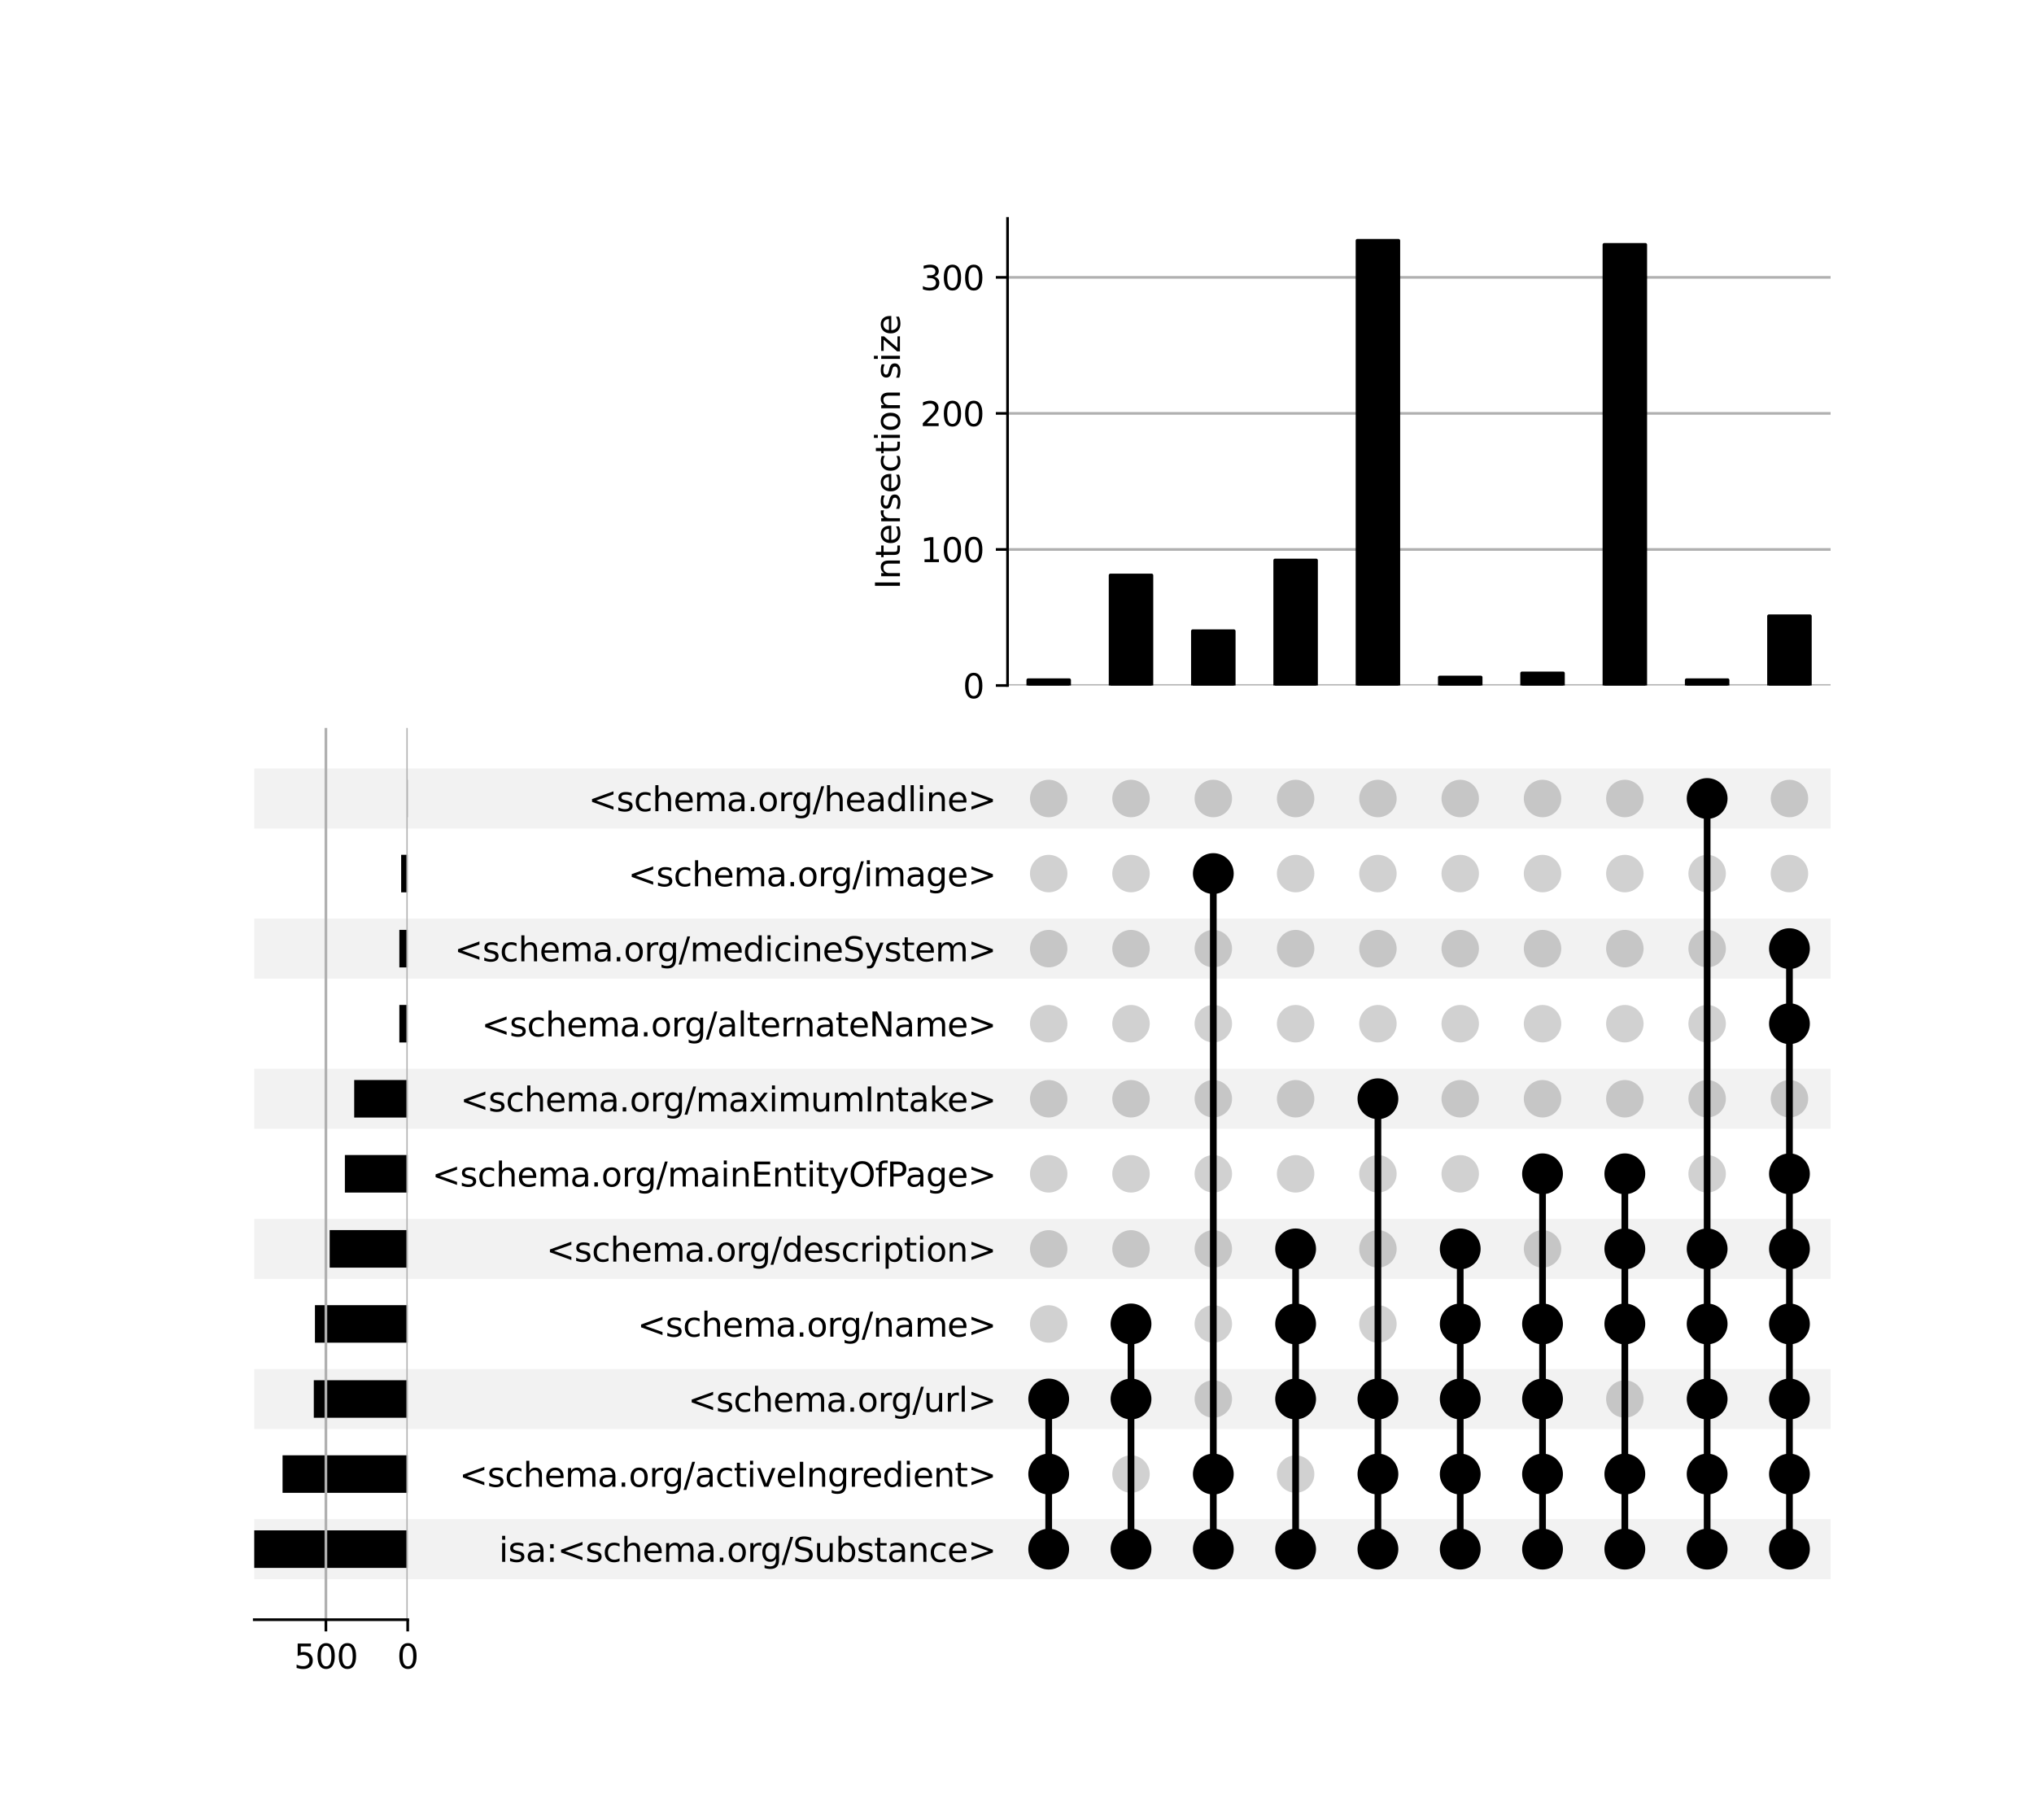<?xml version="1.0" encoding="utf-8" standalone="no"?>
<!DOCTYPE svg PUBLIC "-//W3C//DTD SVG 1.1//EN"
  "http://www.w3.org/Graphics/SVG/1.1/DTD/svg11.dtd">
<svg xmlns:xlink="http://www.w3.org/1999/xlink" width="608pt" height="544pt" viewBox="0 0 608 544" xmlns="http://www.w3.org/2000/svg" version="1.1">
 <defs>
  <style type="text/css">*{stroke-linejoin: round; stroke-linecap: butt}</style>
 </defs>
 <g id="figure_1">
  <g id="patch_1">
   <path d="M 0 544 
L 608 544 
L 608 0 
L 0 0 
z
" style="fill: #ffffff"/>
  </g>
  <g id="axes_1">
   <g id="patch_2">
    <path d="M 76 472.044 
L 547.2 472.044 
L 547.2 454.093 
L 76 454.093 
z
" clip-path="url(#p3eff279bd8)" style="fill-opacity: 0.051"/>
   </g>
   <g id="patch_3">
    <path d="M 76 427.168 
L 547.2 427.168 
L 547.2 409.218 
L 76 409.218 
z
" clip-path="url(#p3eff279bd8)" style="fill-opacity: 0.051"/>
   </g>
   <g id="patch_4">
    <path d="M 76 382.293 
L 547.2 382.293 
L 547.2 364.343 
L 76 364.343 
z
" clip-path="url(#p3eff279bd8)" style="fill-opacity: 0.051"/>
   </g>
   <g id="patch_5">
    <path d="M 76 337.417 
L 547.2 337.417 
L 547.2 319.467 
L 76 319.467 
z
" clip-path="url(#p3eff279bd8)" style="fill-opacity: 0.051"/>
   </g>
   <g id="patch_6">
    <path d="M 76 292.542 
L 547.2 292.542 
L 547.2 274.592 
L 76 274.592 
z
" clip-path="url(#p3eff279bd8)" style="fill-opacity: 0.051"/>
   </g>
   <g id="patch_7">
    <path d="M 76 247.667 
L 547.2 247.667 
L 547.2 229.716 
L 76 229.716 
z
" clip-path="url(#p3eff279bd8)" style="fill-opacity: 0.051"/>
   </g>
   <g id="matplotlib.axis_1"/>
   <g id="matplotlib.axis_2">
    <g id="ytick_1"/>
    <g id="ytick_2"/>
    <g id="ytick_3"/>
    <g id="ytick_4"/>
    <g id="ytick_5"/>
    <g id="ytick_6"/>
    <g id="ytick_7"/>
    <g id="ytick_8"/>
    <g id="ytick_9"/>
    <g id="ytick_10"/>
    <g id="ytick_11"/>
   </g>
  </g>
  <g id="axes_2">
   <g id="matplotlib.axis_3">
    <g id="ytick_12">
     <g id="line2d_1"/>
     <g id="text_1">
      <!-- isa:&lt;schema.org/Substance&gt; -->
      <g transform="translate(149.133 466.868) scale(0.1 -0.1)">
       <defs>
        <path id="DejaVuSans-69" d="M 603 3500 
L 1178 3500 
L 1178 0 
L 603 0 
L 603 3500 
z
M 603 4863 
L 1178 4863 
L 1178 4134 
L 603 4134 
L 603 4863 
z
" transform="scale(0.016)"/>
        <path id="DejaVuSans-73" d="M 2834 3397 
L 2834 2853 
Q 2591 2978 2328 3040 
Q 2066 3103 1784 3103 
Q 1356 3103 1142 2972 
Q 928 2841 928 2578 
Q 928 2378 1081 2264 
Q 1234 2150 1697 2047 
L 1894 2003 
Q 2506 1872 2764 1633 
Q 3022 1394 3022 966 
Q 3022 478 2636 193 
Q 2250 -91 1575 -91 
Q 1294 -91 989 -36 
Q 684 19 347 128 
L 347 722 
Q 666 556 975 473 
Q 1284 391 1588 391 
Q 1994 391 2212 530 
Q 2431 669 2431 922 
Q 2431 1156 2273 1281 
Q 2116 1406 1581 1522 
L 1381 1569 
Q 847 1681 609 1914 
Q 372 2147 372 2553 
Q 372 3047 722 3315 
Q 1072 3584 1716 3584 
Q 2034 3584 2315 3537 
Q 2597 3491 2834 3397 
z
" transform="scale(0.016)"/>
        <path id="DejaVuSans-61" d="M 2194 1759 
Q 1497 1759 1228 1600 
Q 959 1441 959 1056 
Q 959 750 1161 570 
Q 1363 391 1709 391 
Q 2188 391 2477 730 
Q 2766 1069 2766 1631 
L 2766 1759 
L 2194 1759 
z
M 3341 1997 
L 3341 0 
L 2766 0 
L 2766 531 
Q 2569 213 2275 61 
Q 1981 -91 1556 -91 
Q 1019 -91 701 211 
Q 384 513 384 1019 
Q 384 1609 779 1909 
Q 1175 2209 1959 2209 
L 2766 2209 
L 2766 2266 
Q 2766 2663 2505 2880 
Q 2244 3097 1772 3097 
Q 1472 3097 1187 3025 
Q 903 2953 641 2809 
L 641 3341 
Q 956 3463 1253 3523 
Q 1550 3584 1831 3584 
Q 2591 3584 2966 3190 
Q 3341 2797 3341 1997 
z
" transform="scale(0.016)"/>
        <path id="DejaVuSans-3a" d="M 750 794 
L 1409 794 
L 1409 0 
L 750 0 
L 750 794 
z
M 750 3309 
L 1409 3309 
L 1409 2516 
L 750 2516 
L 750 3309 
z
" transform="scale(0.016)"/>
        <path id="DejaVuSans-3c" d="M 4684 3150 
L 1459 2003 
L 4684 863 
L 4684 294 
L 678 1747 
L 678 2266 
L 4684 3719 
L 4684 3150 
z
" transform="scale(0.016)"/>
        <path id="DejaVuSans-63" d="M 3122 3366 
L 3122 2828 
Q 2878 2963 2633 3030 
Q 2388 3097 2138 3097 
Q 1578 3097 1268 2742 
Q 959 2388 959 1747 
Q 959 1106 1268 751 
Q 1578 397 2138 397 
Q 2388 397 2633 464 
Q 2878 531 3122 666 
L 3122 134 
Q 2881 22 2623 -34 
Q 2366 -91 2075 -91 
Q 1284 -91 818 406 
Q 353 903 353 1747 
Q 353 2603 823 3093 
Q 1294 3584 2113 3584 
Q 2378 3584 2631 3529 
Q 2884 3475 3122 3366 
z
" transform="scale(0.016)"/>
        <path id="DejaVuSans-68" d="M 3513 2113 
L 3513 0 
L 2938 0 
L 2938 2094 
Q 2938 2591 2744 2837 
Q 2550 3084 2163 3084 
Q 1697 3084 1428 2787 
Q 1159 2491 1159 1978 
L 1159 0 
L 581 0 
L 581 4863 
L 1159 4863 
L 1159 2956 
Q 1366 3272 1645 3428 
Q 1925 3584 2291 3584 
Q 2894 3584 3203 3211 
Q 3513 2838 3513 2113 
z
" transform="scale(0.016)"/>
        <path id="DejaVuSans-65" d="M 3597 1894 
L 3597 1613 
L 953 1613 
Q 991 1019 1311 708 
Q 1631 397 2203 397 
Q 2534 397 2845 478 
Q 3156 559 3463 722 
L 3463 178 
Q 3153 47 2828 -22 
Q 2503 -91 2169 -91 
Q 1331 -91 842 396 
Q 353 884 353 1716 
Q 353 2575 817 3079 
Q 1281 3584 2069 3584 
Q 2775 3584 3186 3129 
Q 3597 2675 3597 1894 
z
M 3022 2063 
Q 3016 2534 2758 2815 
Q 2500 3097 2075 3097 
Q 1594 3097 1305 2825 
Q 1016 2553 972 2059 
L 3022 2063 
z
" transform="scale(0.016)"/>
        <path id="DejaVuSans-6d" d="M 3328 2828 
Q 3544 3216 3844 3400 
Q 4144 3584 4550 3584 
Q 5097 3584 5394 3201 
Q 5691 2819 5691 2113 
L 5691 0 
L 5113 0 
L 5113 2094 
Q 5113 2597 4934 2840 
Q 4756 3084 4391 3084 
Q 3944 3084 3684 2787 
Q 3425 2491 3425 1978 
L 3425 0 
L 2847 0 
L 2847 2094 
Q 2847 2600 2669 2842 
Q 2491 3084 2119 3084 
Q 1678 3084 1418 2786 
Q 1159 2488 1159 1978 
L 1159 0 
L 581 0 
L 581 3500 
L 1159 3500 
L 1159 2956 
Q 1356 3278 1631 3431 
Q 1906 3584 2284 3584 
Q 2666 3584 2933 3390 
Q 3200 3197 3328 2828 
z
" transform="scale(0.016)"/>
        <path id="DejaVuSans-2e" d="M 684 794 
L 1344 794 
L 1344 0 
L 684 0 
L 684 794 
z
" transform="scale(0.016)"/>
        <path id="DejaVuSans-6f" d="M 1959 3097 
Q 1497 3097 1228 2736 
Q 959 2375 959 1747 
Q 959 1119 1226 758 
Q 1494 397 1959 397 
Q 2419 397 2687 759 
Q 2956 1122 2956 1747 
Q 2956 2369 2687 2733 
Q 2419 3097 1959 3097 
z
M 1959 3584 
Q 2709 3584 3137 3096 
Q 3566 2609 3566 1747 
Q 3566 888 3137 398 
Q 2709 -91 1959 -91 
Q 1206 -91 779 398 
Q 353 888 353 1747 
Q 353 2609 779 3096 
Q 1206 3584 1959 3584 
z
" transform="scale(0.016)"/>
        <path id="DejaVuSans-72" d="M 2631 2963 
Q 2534 3019 2420 3045 
Q 2306 3072 2169 3072 
Q 1681 3072 1420 2755 
Q 1159 2438 1159 1844 
L 1159 0 
L 581 0 
L 581 3500 
L 1159 3500 
L 1159 2956 
Q 1341 3275 1631 3429 
Q 1922 3584 2338 3584 
Q 2397 3584 2469 3576 
Q 2541 3569 2628 3553 
L 2631 2963 
z
" transform="scale(0.016)"/>
        <path id="DejaVuSans-67" d="M 2906 1791 
Q 2906 2416 2648 2759 
Q 2391 3103 1925 3103 
Q 1463 3103 1205 2759 
Q 947 2416 947 1791 
Q 947 1169 1205 825 
Q 1463 481 1925 481 
Q 2391 481 2648 825 
Q 2906 1169 2906 1791 
z
M 3481 434 
Q 3481 -459 3084 -895 
Q 2688 -1331 1869 -1331 
Q 1566 -1331 1297 -1286 
Q 1028 -1241 775 -1147 
L 775 -588 
Q 1028 -725 1275 -790 
Q 1522 -856 1778 -856 
Q 2344 -856 2625 -561 
Q 2906 -266 2906 331 
L 2906 616 
Q 2728 306 2450 153 
Q 2172 0 1784 0 
Q 1141 0 747 490 
Q 353 981 353 1791 
Q 353 2603 747 3093 
Q 1141 3584 1784 3584 
Q 2172 3584 2450 3431 
Q 2728 3278 2906 2969 
L 2906 3500 
L 3481 3500 
L 3481 434 
z
" transform="scale(0.016)"/>
        <path id="DejaVuSans-2f" d="M 1625 4666 
L 2156 4666 
L 531 -594 
L 0 -594 
L 1625 4666 
z
" transform="scale(0.016)"/>
        <path id="DejaVuSans-53" d="M 3425 4513 
L 3425 3897 
Q 3066 4069 2747 4153 
Q 2428 4238 2131 4238 
Q 1616 4238 1336 4038 
Q 1056 3838 1056 3469 
Q 1056 3159 1242 3001 
Q 1428 2844 1947 2747 
L 2328 2669 
Q 3034 2534 3370 2195 
Q 3706 1856 3706 1288 
Q 3706 609 3251 259 
Q 2797 -91 1919 -91 
Q 1588 -91 1214 -16 
Q 841 59 441 206 
L 441 856 
Q 825 641 1194 531 
Q 1563 422 1919 422 
Q 2459 422 2753 634 
Q 3047 847 3047 1241 
Q 3047 1584 2836 1778 
Q 2625 1972 2144 2069 
L 1759 2144 
Q 1053 2284 737 2584 
Q 422 2884 422 3419 
Q 422 4038 858 4394 
Q 1294 4750 2059 4750 
Q 2388 4750 2728 4690 
Q 3069 4631 3425 4513 
z
" transform="scale(0.016)"/>
        <path id="DejaVuSans-75" d="M 544 1381 
L 544 3500 
L 1119 3500 
L 1119 1403 
Q 1119 906 1312 657 
Q 1506 409 1894 409 
Q 2359 409 2629 706 
Q 2900 1003 2900 1516 
L 2900 3500 
L 3475 3500 
L 3475 0 
L 2900 0 
L 2900 538 
Q 2691 219 2414 64 
Q 2138 -91 1772 -91 
Q 1169 -91 856 284 
Q 544 659 544 1381 
z
M 1991 3584 
L 1991 3584 
z
" transform="scale(0.016)"/>
        <path id="DejaVuSans-62" d="M 3116 1747 
Q 3116 2381 2855 2742 
Q 2594 3103 2138 3103 
Q 1681 3103 1420 2742 
Q 1159 2381 1159 1747 
Q 1159 1113 1420 752 
Q 1681 391 2138 391 
Q 2594 391 2855 752 
Q 3116 1113 3116 1747 
z
M 1159 2969 
Q 1341 3281 1617 3432 
Q 1894 3584 2278 3584 
Q 2916 3584 3314 3078 
Q 3713 2572 3713 1747 
Q 3713 922 3314 415 
Q 2916 -91 2278 -91 
Q 1894 -91 1617 61 
Q 1341 213 1159 525 
L 1159 0 
L 581 0 
L 581 4863 
L 1159 4863 
L 1159 2969 
z
" transform="scale(0.016)"/>
        <path id="DejaVuSans-74" d="M 1172 4494 
L 1172 3500 
L 2356 3500 
L 2356 3053 
L 1172 3053 
L 1172 1153 
Q 1172 725 1289 603 
Q 1406 481 1766 481 
L 2356 481 
L 2356 0 
L 1766 0 
Q 1100 0 847 248 
Q 594 497 594 1153 
L 594 3053 
L 172 3053 
L 172 3500 
L 594 3500 
L 594 4494 
L 1172 4494 
z
" transform="scale(0.016)"/>
        <path id="DejaVuSans-6e" d="M 3513 2113 
L 3513 0 
L 2938 0 
L 2938 2094 
Q 2938 2591 2744 2837 
Q 2550 3084 2163 3084 
Q 1697 3084 1428 2787 
Q 1159 2491 1159 1978 
L 1159 0 
L 581 0 
L 581 3500 
L 1159 3500 
L 1159 2956 
Q 1366 3272 1645 3428 
Q 1925 3584 2291 3584 
Q 2894 3584 3203 3211 
Q 3513 2838 3513 2113 
z
" transform="scale(0.016)"/>
        <path id="DejaVuSans-3e" d="M 678 3150 
L 678 3719 
L 4684 2266 
L 4684 1747 
L 678 294 
L 678 863 
L 3897 2003 
L 678 3150 
z
" transform="scale(0.016)"/>
       </defs>
       <use xlink:href="#DejaVuSans-69"/>
       <use xlink:href="#DejaVuSans-73" x="27.783"/>
       <use xlink:href="#DejaVuSans-61" x="79.883"/>
       <use xlink:href="#DejaVuSans-3a" x="141.162"/>
       <use xlink:href="#DejaVuSans-3c" x="174.854"/>
       <use xlink:href="#DejaVuSans-73" x="258.643"/>
       <use xlink:href="#DejaVuSans-63" x="310.742"/>
       <use xlink:href="#DejaVuSans-68" x="365.723"/>
       <use xlink:href="#DejaVuSans-65" x="429.102"/>
       <use xlink:href="#DejaVuSans-6d" x="490.625"/>
       <use xlink:href="#DejaVuSans-61" x="588.037"/>
       <use xlink:href="#DejaVuSans-2e" x="649.316"/>
       <use xlink:href="#DejaVuSans-6f" x="681.104"/>
       <use xlink:href="#DejaVuSans-72" x="742.285"/>
       <use xlink:href="#DejaVuSans-67" x="781.648"/>
       <use xlink:href="#DejaVuSans-2f" x="845.125"/>
       <use xlink:href="#DejaVuSans-53" x="878.816"/>
       <use xlink:href="#DejaVuSans-75" x="942.293"/>
       <use xlink:href="#DejaVuSans-62" x="1005.672"/>
       <use xlink:href="#DejaVuSans-73" x="1069.148"/>
       <use xlink:href="#DejaVuSans-74" x="1121.248"/>
       <use xlink:href="#DejaVuSans-61" x="1160.457"/>
       <use xlink:href="#DejaVuSans-6e" x="1221.736"/>
       <use xlink:href="#DejaVuSans-63" x="1285.115"/>
       <use xlink:href="#DejaVuSans-65" x="1340.096"/>
       <use xlink:href="#DejaVuSans-3e" x="1401.619"/>
      </g>
     </g>
    </g>
    <g id="ytick_13">
     <g id="line2d_2"/>
     <g id="text_2">
      <!-- &lt;schema.org/activeIngredient&gt; -->
      <g transform="translate(137.289 444.43) scale(0.1 -0.1)">
       <defs>
        <path id="DejaVuSans-76" d="M 191 3500 
L 800 3500 
L 1894 563 
L 2988 3500 
L 3597 3500 
L 2284 0 
L 1503 0 
L 191 3500 
z
" transform="scale(0.016)"/>
        <path id="DejaVuSans-49" d="M 628 4666 
L 1259 4666 
L 1259 0 
L 628 0 
L 628 4666 
z
" transform="scale(0.016)"/>
        <path id="DejaVuSans-64" d="M 2906 2969 
L 2906 4863 
L 3481 4863 
L 3481 0 
L 2906 0 
L 2906 525 
Q 2725 213 2448 61 
Q 2172 -91 1784 -91 
Q 1150 -91 751 415 
Q 353 922 353 1747 
Q 353 2572 751 3078 
Q 1150 3584 1784 3584 
Q 2172 3584 2448 3432 
Q 2725 3281 2906 2969 
z
M 947 1747 
Q 947 1113 1208 752 
Q 1469 391 1925 391 
Q 2381 391 2643 752 
Q 2906 1113 2906 1747 
Q 2906 2381 2643 2742 
Q 2381 3103 1925 3103 
Q 1469 3103 1208 2742 
Q 947 2381 947 1747 
z
" transform="scale(0.016)"/>
       </defs>
       <use xlink:href="#DejaVuSans-3c"/>
       <use xlink:href="#DejaVuSans-73" x="83.789"/>
       <use xlink:href="#DejaVuSans-63" x="135.889"/>
       <use xlink:href="#DejaVuSans-68" x="190.869"/>
       <use xlink:href="#DejaVuSans-65" x="254.248"/>
       <use xlink:href="#DejaVuSans-6d" x="315.771"/>
       <use xlink:href="#DejaVuSans-61" x="413.184"/>
       <use xlink:href="#DejaVuSans-2e" x="474.463"/>
       <use xlink:href="#DejaVuSans-6f" x="506.25"/>
       <use xlink:href="#DejaVuSans-72" x="567.432"/>
       <use xlink:href="#DejaVuSans-67" x="606.795"/>
       <use xlink:href="#DejaVuSans-2f" x="670.271"/>
       <use xlink:href="#DejaVuSans-61" x="703.963"/>
       <use xlink:href="#DejaVuSans-63" x="765.242"/>
       <use xlink:href="#DejaVuSans-74" x="820.223"/>
       <use xlink:href="#DejaVuSans-69" x="859.432"/>
       <use xlink:href="#DejaVuSans-76" x="887.215"/>
       <use xlink:href="#DejaVuSans-65" x="946.395"/>
       <use xlink:href="#DejaVuSans-49" x="1007.918"/>
       <use xlink:href="#DejaVuSans-6e" x="1037.41"/>
       <use xlink:href="#DejaVuSans-67" x="1100.789"/>
       <use xlink:href="#DejaVuSans-72" x="1164.266"/>
       <use xlink:href="#DejaVuSans-65" x="1203.129"/>
       <use xlink:href="#DejaVuSans-64" x="1264.652"/>
       <use xlink:href="#DejaVuSans-69" x="1328.129"/>
       <use xlink:href="#DejaVuSans-65" x="1355.912"/>
       <use xlink:href="#DejaVuSans-6e" x="1417.436"/>
       <use xlink:href="#DejaVuSans-74" x="1480.814"/>
       <use xlink:href="#DejaVuSans-3e" x="1520.023"/>
      </g>
     </g>
    </g>
    <g id="ytick_14">
     <g id="line2d_3"/>
     <g id="text_3">
      <!-- &lt;schema.org/url&gt; -->
      <g transform="translate(205.672 421.992) scale(0.1 -0.1)">
       <defs>
        <path id="DejaVuSans-6c" d="M 603 4863 
L 1178 4863 
L 1178 0 
L 603 0 
L 603 4863 
z
" transform="scale(0.016)"/>
       </defs>
       <use xlink:href="#DejaVuSans-3c"/>
       <use xlink:href="#DejaVuSans-73" x="83.789"/>
       <use xlink:href="#DejaVuSans-63" x="135.889"/>
       <use xlink:href="#DejaVuSans-68" x="190.869"/>
       <use xlink:href="#DejaVuSans-65" x="254.248"/>
       <use xlink:href="#DejaVuSans-6d" x="315.771"/>
       <use xlink:href="#DejaVuSans-61" x="413.184"/>
       <use xlink:href="#DejaVuSans-2e" x="474.463"/>
       <use xlink:href="#DejaVuSans-6f" x="506.25"/>
       <use xlink:href="#DejaVuSans-72" x="567.432"/>
       <use xlink:href="#DejaVuSans-67" x="606.795"/>
       <use xlink:href="#DejaVuSans-2f" x="670.271"/>
       <use xlink:href="#DejaVuSans-75" x="703.963"/>
       <use xlink:href="#DejaVuSans-72" x="767.342"/>
       <use xlink:href="#DejaVuSans-6c" x="808.455"/>
       <use xlink:href="#DejaVuSans-3e" x="836.238"/>
      </g>
     </g>
    </g>
    <g id="ytick_15">
     <g id="line2d_4"/>
     <g id="text_4">
      <!-- &lt;schema.org/name&gt; -->
      <g transform="translate(190.539 399.555) scale(0.1 -0.1)">
       <use xlink:href="#DejaVuSans-3c"/>
       <use xlink:href="#DejaVuSans-73" x="83.789"/>
       <use xlink:href="#DejaVuSans-63" x="135.889"/>
       <use xlink:href="#DejaVuSans-68" x="190.869"/>
       <use xlink:href="#DejaVuSans-65" x="254.248"/>
       <use xlink:href="#DejaVuSans-6d" x="315.771"/>
       <use xlink:href="#DejaVuSans-61" x="413.184"/>
       <use xlink:href="#DejaVuSans-2e" x="474.463"/>
       <use xlink:href="#DejaVuSans-6f" x="506.25"/>
       <use xlink:href="#DejaVuSans-72" x="567.432"/>
       <use xlink:href="#DejaVuSans-67" x="606.795"/>
       <use xlink:href="#DejaVuSans-2f" x="670.271"/>
       <use xlink:href="#DejaVuSans-6e" x="703.963"/>
       <use xlink:href="#DejaVuSans-61" x="767.342"/>
       <use xlink:href="#DejaVuSans-6d" x="828.621"/>
       <use xlink:href="#DejaVuSans-65" x="926.033"/>
       <use xlink:href="#DejaVuSans-3e" x="987.557"/>
      </g>
     </g>
    </g>
    <g id="ytick_16">
     <g id="line2d_5"/>
     <g id="text_5">
      <!-- &lt;schema.org/description&gt; -->
      <g transform="translate(163.297 377.117) scale(0.1 -0.1)">
       <defs>
        <path id="DejaVuSans-70" d="M 1159 525 
L 1159 -1331 
L 581 -1331 
L 581 3500 
L 1159 3500 
L 1159 2969 
Q 1341 3281 1617 3432 
Q 1894 3584 2278 3584 
Q 2916 3584 3314 3078 
Q 3713 2572 3713 1747 
Q 3713 922 3314 415 
Q 2916 -91 2278 -91 
Q 1894 -91 1617 61 
Q 1341 213 1159 525 
z
M 3116 1747 
Q 3116 2381 2855 2742 
Q 2594 3103 2138 3103 
Q 1681 3103 1420 2742 
Q 1159 2381 1159 1747 
Q 1159 1113 1420 752 
Q 1681 391 2138 391 
Q 2594 391 2855 752 
Q 3116 1113 3116 1747 
z
" transform="scale(0.016)"/>
       </defs>
       <use xlink:href="#DejaVuSans-3c"/>
       <use xlink:href="#DejaVuSans-73" x="83.789"/>
       <use xlink:href="#DejaVuSans-63" x="135.889"/>
       <use xlink:href="#DejaVuSans-68" x="190.869"/>
       <use xlink:href="#DejaVuSans-65" x="254.248"/>
       <use xlink:href="#DejaVuSans-6d" x="315.771"/>
       <use xlink:href="#DejaVuSans-61" x="413.184"/>
       <use xlink:href="#DejaVuSans-2e" x="474.463"/>
       <use xlink:href="#DejaVuSans-6f" x="506.25"/>
       <use xlink:href="#DejaVuSans-72" x="567.432"/>
       <use xlink:href="#DejaVuSans-67" x="606.795"/>
       <use xlink:href="#DejaVuSans-2f" x="670.271"/>
       <use xlink:href="#DejaVuSans-64" x="703.963"/>
       <use xlink:href="#DejaVuSans-65" x="767.439"/>
       <use xlink:href="#DejaVuSans-73" x="828.963"/>
       <use xlink:href="#DejaVuSans-63" x="881.062"/>
       <use xlink:href="#DejaVuSans-72" x="936.043"/>
       <use xlink:href="#DejaVuSans-69" x="977.156"/>
       <use xlink:href="#DejaVuSans-70" x="1004.939"/>
       <use xlink:href="#DejaVuSans-74" x="1068.416"/>
       <use xlink:href="#DejaVuSans-69" x="1107.625"/>
       <use xlink:href="#DejaVuSans-6f" x="1135.408"/>
       <use xlink:href="#DejaVuSans-6e" x="1196.59"/>
       <use xlink:href="#DejaVuSans-3e" x="1259.969"/>
      </g>
     </g>
    </g>
    <g id="ytick_17">
     <g id="line2d_6"/>
     <g id="text_6">
      <!-- &lt;schema.org/mainEntityOfPage&gt; -->
      <g transform="translate(129.119 354.679) scale(0.1 -0.1)">
       <defs>
        <path id="DejaVuSans-45" d="M 628 4666 
L 3578 4666 
L 3578 4134 
L 1259 4134 
L 1259 2753 
L 3481 2753 
L 3481 2222 
L 1259 2222 
L 1259 531 
L 3634 531 
L 3634 0 
L 628 0 
L 628 4666 
z
" transform="scale(0.016)"/>
        <path id="DejaVuSans-79" d="M 2059 -325 
Q 1816 -950 1584 -1140 
Q 1353 -1331 966 -1331 
L 506 -1331 
L 506 -850 
L 844 -850 
Q 1081 -850 1212 -737 
Q 1344 -625 1503 -206 
L 1606 56 
L 191 3500 
L 800 3500 
L 1894 763 
L 2988 3500 
L 3597 3500 
L 2059 -325 
z
" transform="scale(0.016)"/>
        <path id="DejaVuSans-4f" d="M 2522 4238 
Q 1834 4238 1429 3725 
Q 1025 3213 1025 2328 
Q 1025 1447 1429 934 
Q 1834 422 2522 422 
Q 3209 422 3611 934 
Q 4013 1447 4013 2328 
Q 4013 3213 3611 3725 
Q 3209 4238 2522 4238 
z
M 2522 4750 
Q 3503 4750 4090 4092 
Q 4678 3434 4678 2328 
Q 4678 1225 4090 567 
Q 3503 -91 2522 -91 
Q 1538 -91 948 565 
Q 359 1222 359 2328 
Q 359 3434 948 4092 
Q 1538 4750 2522 4750 
z
" transform="scale(0.016)"/>
        <path id="DejaVuSans-66" d="M 2375 4863 
L 2375 4384 
L 1825 4384 
Q 1516 4384 1395 4259 
Q 1275 4134 1275 3809 
L 1275 3500 
L 2222 3500 
L 2222 3053 
L 1275 3053 
L 1275 0 
L 697 0 
L 697 3053 
L 147 3053 
L 147 3500 
L 697 3500 
L 697 3744 
Q 697 4328 969 4595 
Q 1241 4863 1831 4863 
L 2375 4863 
z
" transform="scale(0.016)"/>
        <path id="DejaVuSans-50" d="M 1259 4147 
L 1259 2394 
L 2053 2394 
Q 2494 2394 2734 2622 
Q 2975 2850 2975 3272 
Q 2975 3691 2734 3919 
Q 2494 4147 2053 4147 
L 1259 4147 
z
M 628 4666 
L 2053 4666 
Q 2838 4666 3239 4311 
Q 3641 3956 3641 3272 
Q 3641 2581 3239 2228 
Q 2838 1875 2053 1875 
L 1259 1875 
L 1259 0 
L 628 0 
L 628 4666 
z
" transform="scale(0.016)"/>
       </defs>
       <use xlink:href="#DejaVuSans-3c"/>
       <use xlink:href="#DejaVuSans-73" x="83.789"/>
       <use xlink:href="#DejaVuSans-63" x="135.889"/>
       <use xlink:href="#DejaVuSans-68" x="190.869"/>
       <use xlink:href="#DejaVuSans-65" x="254.248"/>
       <use xlink:href="#DejaVuSans-6d" x="315.771"/>
       <use xlink:href="#DejaVuSans-61" x="413.184"/>
       <use xlink:href="#DejaVuSans-2e" x="474.463"/>
       <use xlink:href="#DejaVuSans-6f" x="506.25"/>
       <use xlink:href="#DejaVuSans-72" x="567.432"/>
       <use xlink:href="#DejaVuSans-67" x="606.795"/>
       <use xlink:href="#DejaVuSans-2f" x="670.271"/>
       <use xlink:href="#DejaVuSans-6d" x="703.963"/>
       <use xlink:href="#DejaVuSans-61" x="801.375"/>
       <use xlink:href="#DejaVuSans-69" x="862.654"/>
       <use xlink:href="#DejaVuSans-6e" x="890.438"/>
       <use xlink:href="#DejaVuSans-45" x="953.816"/>
       <use xlink:href="#DejaVuSans-6e" x="1017"/>
       <use xlink:href="#DejaVuSans-74" x="1080.379"/>
       <use xlink:href="#DejaVuSans-69" x="1119.588"/>
       <use xlink:href="#DejaVuSans-74" x="1147.371"/>
       <use xlink:href="#DejaVuSans-79" x="1186.58"/>
       <use xlink:href="#DejaVuSans-4f" x="1245.76"/>
       <use xlink:href="#DejaVuSans-66" x="1324.471"/>
       <use xlink:href="#DejaVuSans-50" x="1359.676"/>
       <use xlink:href="#DejaVuSans-61" x="1415.479"/>
       <use xlink:href="#DejaVuSans-67" x="1476.758"/>
       <use xlink:href="#DejaVuSans-65" x="1540.234"/>
       <use xlink:href="#DejaVuSans-3e" x="1601.758"/>
      </g>
     </g>
    </g>
    <g id="ytick_18">
     <g id="line2d_7"/>
     <g id="text_7">
      <!-- &lt;schema.org/maximumIntake&gt; -->
      <g transform="translate(137.597 332.242) scale(0.1 -0.1)">
       <defs>
        <path id="DejaVuSans-78" d="M 3513 3500 
L 2247 1797 
L 3578 0 
L 2900 0 
L 1881 1375 
L 863 0 
L 184 0 
L 1544 1831 
L 300 3500 
L 978 3500 
L 1906 2253 
L 2834 3500 
L 3513 3500 
z
" transform="scale(0.016)"/>
        <path id="DejaVuSans-6b" d="M 581 4863 
L 1159 4863 
L 1159 1991 
L 2875 3500 
L 3609 3500 
L 1753 1863 
L 3688 0 
L 2938 0 
L 1159 1709 
L 1159 0 
L 581 0 
L 581 4863 
z
" transform="scale(0.016)"/>
       </defs>
       <use xlink:href="#DejaVuSans-3c"/>
       <use xlink:href="#DejaVuSans-73" x="83.789"/>
       <use xlink:href="#DejaVuSans-63" x="135.889"/>
       <use xlink:href="#DejaVuSans-68" x="190.869"/>
       <use xlink:href="#DejaVuSans-65" x="254.248"/>
       <use xlink:href="#DejaVuSans-6d" x="315.771"/>
       <use xlink:href="#DejaVuSans-61" x="413.184"/>
       <use xlink:href="#DejaVuSans-2e" x="474.463"/>
       <use xlink:href="#DejaVuSans-6f" x="506.25"/>
       <use xlink:href="#DejaVuSans-72" x="567.432"/>
       <use xlink:href="#DejaVuSans-67" x="606.795"/>
       <use xlink:href="#DejaVuSans-2f" x="670.271"/>
       <use xlink:href="#DejaVuSans-6d" x="703.963"/>
       <use xlink:href="#DejaVuSans-61" x="801.375"/>
       <use xlink:href="#DejaVuSans-78" x="862.654"/>
       <use xlink:href="#DejaVuSans-69" x="921.834"/>
       <use xlink:href="#DejaVuSans-6d" x="949.617"/>
       <use xlink:href="#DejaVuSans-75" x="1047.029"/>
       <use xlink:href="#DejaVuSans-6d" x="1110.408"/>
       <use xlink:href="#DejaVuSans-49" x="1207.82"/>
       <use xlink:href="#DejaVuSans-6e" x="1237.312"/>
       <use xlink:href="#DejaVuSans-74" x="1300.691"/>
       <use xlink:href="#DejaVuSans-61" x="1339.9"/>
       <use xlink:href="#DejaVuSans-6b" x="1401.18"/>
       <use xlink:href="#DejaVuSans-65" x="1455.465"/>
       <use xlink:href="#DejaVuSans-3e" x="1516.988"/>
      </g>
     </g>
    </g>
    <g id="ytick_19">
     <g id="line2d_8"/>
     <g id="text_8">
      <!-- &lt;schema.org/alternateName&gt; -->
      <g transform="translate(143.941 309.804) scale(0.1 -0.1)">
       <defs>
        <path id="DejaVuSans-4e" d="M 628 4666 
L 1478 4666 
L 3547 763 
L 3547 4666 
L 4159 4666 
L 4159 0 
L 3309 0 
L 1241 3903 
L 1241 0 
L 628 0 
L 628 4666 
z
" transform="scale(0.016)"/>
       </defs>
       <use xlink:href="#DejaVuSans-3c"/>
       <use xlink:href="#DejaVuSans-73" x="83.789"/>
       <use xlink:href="#DejaVuSans-63" x="135.889"/>
       <use xlink:href="#DejaVuSans-68" x="190.869"/>
       <use xlink:href="#DejaVuSans-65" x="254.248"/>
       <use xlink:href="#DejaVuSans-6d" x="315.771"/>
       <use xlink:href="#DejaVuSans-61" x="413.184"/>
       <use xlink:href="#DejaVuSans-2e" x="474.463"/>
       <use xlink:href="#DejaVuSans-6f" x="506.25"/>
       <use xlink:href="#DejaVuSans-72" x="567.432"/>
       <use xlink:href="#DejaVuSans-67" x="606.795"/>
       <use xlink:href="#DejaVuSans-2f" x="670.271"/>
       <use xlink:href="#DejaVuSans-61" x="703.963"/>
       <use xlink:href="#DejaVuSans-6c" x="765.242"/>
       <use xlink:href="#DejaVuSans-74" x="793.025"/>
       <use xlink:href="#DejaVuSans-65" x="832.234"/>
       <use xlink:href="#DejaVuSans-72" x="893.758"/>
       <use xlink:href="#DejaVuSans-6e" x="933.121"/>
       <use xlink:href="#DejaVuSans-61" x="996.5"/>
       <use xlink:href="#DejaVuSans-74" x="1057.779"/>
       <use xlink:href="#DejaVuSans-65" x="1096.988"/>
       <use xlink:href="#DejaVuSans-4e" x="1158.512"/>
       <use xlink:href="#DejaVuSans-61" x="1233.316"/>
       <use xlink:href="#DejaVuSans-6d" x="1294.596"/>
       <use xlink:href="#DejaVuSans-65" x="1392.008"/>
       <use xlink:href="#DejaVuSans-3e" x="1453.531"/>
      </g>
     </g>
    </g>
    <g id="ytick_20">
     <g id="line2d_9"/>
     <g id="text_9">
      <!-- &lt;schema.org/medicineSystem&gt; -->
      <g transform="translate(135.821 287.366) scale(0.1 -0.1)">
       <use xlink:href="#DejaVuSans-3c"/>
       <use xlink:href="#DejaVuSans-73" x="83.789"/>
       <use xlink:href="#DejaVuSans-63" x="135.889"/>
       <use xlink:href="#DejaVuSans-68" x="190.869"/>
       <use xlink:href="#DejaVuSans-65" x="254.248"/>
       <use xlink:href="#DejaVuSans-6d" x="315.771"/>
       <use xlink:href="#DejaVuSans-61" x="413.184"/>
       <use xlink:href="#DejaVuSans-2e" x="474.463"/>
       <use xlink:href="#DejaVuSans-6f" x="506.25"/>
       <use xlink:href="#DejaVuSans-72" x="567.432"/>
       <use xlink:href="#DejaVuSans-67" x="606.795"/>
       <use xlink:href="#DejaVuSans-2f" x="670.271"/>
       <use xlink:href="#DejaVuSans-6d" x="703.963"/>
       <use xlink:href="#DejaVuSans-65" x="801.375"/>
       <use xlink:href="#DejaVuSans-64" x="862.898"/>
       <use xlink:href="#DejaVuSans-69" x="926.375"/>
       <use xlink:href="#DejaVuSans-63" x="954.158"/>
       <use xlink:href="#DejaVuSans-69" x="1009.139"/>
       <use xlink:href="#DejaVuSans-6e" x="1036.922"/>
       <use xlink:href="#DejaVuSans-65" x="1100.301"/>
       <use xlink:href="#DejaVuSans-53" x="1161.824"/>
       <use xlink:href="#DejaVuSans-79" x="1225.301"/>
       <use xlink:href="#DejaVuSans-73" x="1284.48"/>
       <use xlink:href="#DejaVuSans-74" x="1336.58"/>
       <use xlink:href="#DejaVuSans-65" x="1375.789"/>
       <use xlink:href="#DejaVuSans-6d" x="1437.312"/>
       <use xlink:href="#DejaVuSans-3e" x="1534.725"/>
      </g>
     </g>
    </g>
    <g id="ytick_21">
     <g id="line2d_10"/>
     <g id="text_10">
      <!-- &lt;schema.org/image&gt; -->
      <g transform="translate(187.75 264.928) scale(0.1 -0.1)">
       <use xlink:href="#DejaVuSans-3c"/>
       <use xlink:href="#DejaVuSans-73" x="83.789"/>
       <use xlink:href="#DejaVuSans-63" x="135.889"/>
       <use xlink:href="#DejaVuSans-68" x="190.869"/>
       <use xlink:href="#DejaVuSans-65" x="254.248"/>
       <use xlink:href="#DejaVuSans-6d" x="315.771"/>
       <use xlink:href="#DejaVuSans-61" x="413.184"/>
       <use xlink:href="#DejaVuSans-2e" x="474.463"/>
       <use xlink:href="#DejaVuSans-6f" x="506.25"/>
       <use xlink:href="#DejaVuSans-72" x="567.432"/>
       <use xlink:href="#DejaVuSans-67" x="606.795"/>
       <use xlink:href="#DejaVuSans-2f" x="670.271"/>
       <use xlink:href="#DejaVuSans-69" x="703.963"/>
       <use xlink:href="#DejaVuSans-6d" x="731.746"/>
       <use xlink:href="#DejaVuSans-61" x="829.158"/>
       <use xlink:href="#DejaVuSans-67" x="890.438"/>
       <use xlink:href="#DejaVuSans-65" x="953.914"/>
       <use xlink:href="#DejaVuSans-3e" x="1015.438"/>
      </g>
     </g>
    </g>
    <g id="ytick_22">
     <g id="line2d_11"/>
     <g id="text_11">
      <!-- &lt;schema.org/headline&gt; -->
      <g transform="translate(175.885 242.491) scale(0.1 -0.1)">
       <use xlink:href="#DejaVuSans-3c"/>
       <use xlink:href="#DejaVuSans-73" x="83.789"/>
       <use xlink:href="#DejaVuSans-63" x="135.889"/>
       <use xlink:href="#DejaVuSans-68" x="190.869"/>
       <use xlink:href="#DejaVuSans-65" x="254.248"/>
       <use xlink:href="#DejaVuSans-6d" x="315.771"/>
       <use xlink:href="#DejaVuSans-61" x="413.184"/>
       <use xlink:href="#DejaVuSans-2e" x="474.463"/>
       <use xlink:href="#DejaVuSans-6f" x="506.25"/>
       <use xlink:href="#DejaVuSans-72" x="567.432"/>
       <use xlink:href="#DejaVuSans-67" x="606.795"/>
       <use xlink:href="#DejaVuSans-2f" x="670.271"/>
       <use xlink:href="#DejaVuSans-68" x="703.963"/>
       <use xlink:href="#DejaVuSans-65" x="767.342"/>
       <use xlink:href="#DejaVuSans-61" x="828.865"/>
       <use xlink:href="#DejaVuSans-64" x="890.145"/>
       <use xlink:href="#DejaVuSans-6c" x="953.621"/>
       <use xlink:href="#DejaVuSans-69" x="981.404"/>
       <use xlink:href="#DejaVuSans-6e" x="1009.188"/>
       <use xlink:href="#DejaVuSans-65" x="1072.566"/>
       <use xlink:href="#DejaVuSans-3e" x="1134.09"/>
      </g>
     </g>
    </g>
   </g>
   <g id="LineCollection_1">
    <path d="M 313.476 463.069 
L 313.476 418.193 
" clip-path="url(#pdd6aa54d70)" style="fill: none; stroke: #000000; stroke-width: 2"/>
    <path d="M 338.079 463.069 
L 338.079 395.755 
" clip-path="url(#pdd6aa54d70)" style="fill: none; stroke: #000000; stroke-width: 2"/>
    <path d="M 362.681 463.069 
L 362.681 261.129 
" clip-path="url(#pdd6aa54d70)" style="fill: none; stroke: #000000; stroke-width: 2"/>
    <path d="M 387.284 463.069 
L 387.284 373.318 
" clip-path="url(#pdd6aa54d70)" style="fill: none; stroke: #000000; stroke-width: 2"/>
    <path d="M 411.886 463.069 
L 411.886 328.442 
" clip-path="url(#pdd6aa54d70)" style="fill: none; stroke: #000000; stroke-width: 2"/>
    <path d="M 436.489 463.069 
L 436.489 373.318 
" clip-path="url(#pdd6aa54d70)" style="fill: none; stroke: #000000; stroke-width: 2"/>
    <path d="M 461.091 463.069 
L 461.091 350.88 
" clip-path="url(#pdd6aa54d70)" style="fill: none; stroke: #000000; stroke-width: 2"/>
    <path d="M 485.694 463.069 
L 485.694 350.88 
" clip-path="url(#pdd6aa54d70)" style="fill: none; stroke: #000000; stroke-width: 2"/>
    <path d="M 510.296 463.069 
L 510.296 238.691 
" clip-path="url(#pdd6aa54d70)" style="fill: none; stroke: #000000; stroke-width: 2"/>
    <path d="M 534.899 463.069 
L 534.899 283.567 
" clip-path="url(#pdd6aa54d70)" style="fill: none; stroke: #000000; stroke-width: 2"/>
   </g>
   <g id="PathCollection_1">
    <defs>
     <path id="C0_0_eee59245e4" d="M 0 5.6 
C 1.485 5.6 2.91 5.01 3.96 3.96 
C 5.01 2.91 5.6 1.485 5.6 -0 
C 5.6 -1.485 5.01 -2.91 3.96 -3.96 
C 2.91 -5.01 1.485 -5.6 0 -5.6 
C -1.485 -5.6 -2.91 -5.01 -3.96 -3.96 
C -5.01 -2.91 -5.6 -1.485 -5.6 0 
C -5.6 1.485 -5.01 2.91 -3.96 3.96 
C -2.91 5.01 -1.485 5.6 0 5.6 
z
"/>
    </defs>
    <g clip-path="url(#pdd6aa54d70)">
     <use xlink:href="#C0_0_eee59245e4" x="313.476" y="463.069" style="stroke: #000000"/>
    </g>
    <g clip-path="url(#pdd6aa54d70)">
     <use xlink:href="#C0_0_eee59245e4" x="313.476" y="440.631" style="stroke: #000000"/>
    </g>
    <g clip-path="url(#pdd6aa54d70)">
     <use xlink:href="#C0_0_eee59245e4" x="313.476" y="418.193" style="stroke: #000000"/>
    </g>
    <g clip-path="url(#pdd6aa54d70)">
     <use xlink:href="#C0_0_eee59245e4" x="313.476" y="395.755" style="fill-opacity: 0.18"/>
    </g>
    <g clip-path="url(#pdd6aa54d70)">
     <use xlink:href="#C0_0_eee59245e4" x="313.476" y="373.318" style="fill-opacity: 0.18"/>
    </g>
    <g clip-path="url(#pdd6aa54d70)">
     <use xlink:href="#C0_0_eee59245e4" x="313.476" y="350.88" style="fill-opacity: 0.18"/>
    </g>
    <g clip-path="url(#pdd6aa54d70)">
     <use xlink:href="#C0_0_eee59245e4" x="313.476" y="328.442" style="fill-opacity: 0.18"/>
    </g>
    <g clip-path="url(#pdd6aa54d70)">
     <use xlink:href="#C0_0_eee59245e4" x="313.476" y="306.005" style="fill-opacity: 0.18"/>
    </g>
    <g clip-path="url(#pdd6aa54d70)">
     <use xlink:href="#C0_0_eee59245e4" x="313.476" y="283.567" style="fill-opacity: 0.18"/>
    </g>
    <g clip-path="url(#pdd6aa54d70)">
     <use xlink:href="#C0_0_eee59245e4" x="313.476" y="261.129" style="fill-opacity: 0.18"/>
    </g>
    <g clip-path="url(#pdd6aa54d70)">
     <use xlink:href="#C0_0_eee59245e4" x="313.476" y="238.691" style="fill-opacity: 0.18"/>
    </g>
    <g clip-path="url(#pdd6aa54d70)">
     <use xlink:href="#C0_0_eee59245e4" x="338.079" y="463.069" style="stroke: #000000"/>
    </g>
    <g clip-path="url(#pdd6aa54d70)">
     <use xlink:href="#C0_0_eee59245e4" x="338.079" y="440.631" style="fill-opacity: 0.18"/>
    </g>
    <g clip-path="url(#pdd6aa54d70)">
     <use xlink:href="#C0_0_eee59245e4" x="338.079" y="418.193" style="stroke: #000000"/>
    </g>
    <g clip-path="url(#pdd6aa54d70)">
     <use xlink:href="#C0_0_eee59245e4" x="338.079" y="395.755" style="stroke: #000000"/>
    </g>
    <g clip-path="url(#pdd6aa54d70)">
     <use xlink:href="#C0_0_eee59245e4" x="338.079" y="373.318" style="fill-opacity: 0.18"/>
    </g>
    <g clip-path="url(#pdd6aa54d70)">
     <use xlink:href="#C0_0_eee59245e4" x="338.079" y="350.88" style="fill-opacity: 0.18"/>
    </g>
    <g clip-path="url(#pdd6aa54d70)">
     <use xlink:href="#C0_0_eee59245e4" x="338.079" y="328.442" style="fill-opacity: 0.18"/>
    </g>
    <g clip-path="url(#pdd6aa54d70)">
     <use xlink:href="#C0_0_eee59245e4" x="338.079" y="306.005" style="fill-opacity: 0.18"/>
    </g>
    <g clip-path="url(#pdd6aa54d70)">
     <use xlink:href="#C0_0_eee59245e4" x="338.079" y="283.567" style="fill-opacity: 0.18"/>
    </g>
    <g clip-path="url(#pdd6aa54d70)">
     <use xlink:href="#C0_0_eee59245e4" x="338.079" y="261.129" style="fill-opacity: 0.18"/>
    </g>
    <g clip-path="url(#pdd6aa54d70)">
     <use xlink:href="#C0_0_eee59245e4" x="338.079" y="238.691" style="fill-opacity: 0.18"/>
    </g>
    <g clip-path="url(#pdd6aa54d70)">
     <use xlink:href="#C0_0_eee59245e4" x="362.681" y="463.069" style="stroke: #000000"/>
    </g>
    <g clip-path="url(#pdd6aa54d70)">
     <use xlink:href="#C0_0_eee59245e4" x="362.681" y="440.631" style="stroke: #000000"/>
    </g>
    <g clip-path="url(#pdd6aa54d70)">
     <use xlink:href="#C0_0_eee59245e4" x="362.681" y="418.193" style="fill-opacity: 0.18"/>
    </g>
    <g clip-path="url(#pdd6aa54d70)">
     <use xlink:href="#C0_0_eee59245e4" x="362.681" y="395.755" style="fill-opacity: 0.18"/>
    </g>
    <g clip-path="url(#pdd6aa54d70)">
     <use xlink:href="#C0_0_eee59245e4" x="362.681" y="373.318" style="fill-opacity: 0.18"/>
    </g>
    <g clip-path="url(#pdd6aa54d70)">
     <use xlink:href="#C0_0_eee59245e4" x="362.681" y="350.88" style="fill-opacity: 0.18"/>
    </g>
    <g clip-path="url(#pdd6aa54d70)">
     <use xlink:href="#C0_0_eee59245e4" x="362.681" y="328.442" style="fill-opacity: 0.18"/>
    </g>
    <g clip-path="url(#pdd6aa54d70)">
     <use xlink:href="#C0_0_eee59245e4" x="362.681" y="306.005" style="fill-opacity: 0.18"/>
    </g>
    <g clip-path="url(#pdd6aa54d70)">
     <use xlink:href="#C0_0_eee59245e4" x="362.681" y="283.567" style="fill-opacity: 0.18"/>
    </g>
    <g clip-path="url(#pdd6aa54d70)">
     <use xlink:href="#C0_0_eee59245e4" x="362.681" y="261.129" style="stroke: #000000"/>
    </g>
    <g clip-path="url(#pdd6aa54d70)">
     <use xlink:href="#C0_0_eee59245e4" x="362.681" y="238.691" style="fill-opacity: 0.18"/>
    </g>
    <g clip-path="url(#pdd6aa54d70)">
     <use xlink:href="#C0_0_eee59245e4" x="387.284" y="463.069" style="stroke: #000000"/>
    </g>
    <g clip-path="url(#pdd6aa54d70)">
     <use xlink:href="#C0_0_eee59245e4" x="387.284" y="440.631" style="fill-opacity: 0.18"/>
    </g>
    <g clip-path="url(#pdd6aa54d70)">
     <use xlink:href="#C0_0_eee59245e4" x="387.284" y="418.193" style="stroke: #000000"/>
    </g>
    <g clip-path="url(#pdd6aa54d70)">
     <use xlink:href="#C0_0_eee59245e4" x="387.284" y="395.755" style="stroke: #000000"/>
    </g>
    <g clip-path="url(#pdd6aa54d70)">
     <use xlink:href="#C0_0_eee59245e4" x="387.284" y="373.318" style="stroke: #000000"/>
    </g>
    <g clip-path="url(#pdd6aa54d70)">
     <use xlink:href="#C0_0_eee59245e4" x="387.284" y="350.88" style="fill-opacity: 0.18"/>
    </g>
    <g clip-path="url(#pdd6aa54d70)">
     <use xlink:href="#C0_0_eee59245e4" x="387.284" y="328.442" style="fill-opacity: 0.18"/>
    </g>
    <g clip-path="url(#pdd6aa54d70)">
     <use xlink:href="#C0_0_eee59245e4" x="387.284" y="306.005" style="fill-opacity: 0.18"/>
    </g>
    <g clip-path="url(#pdd6aa54d70)">
     <use xlink:href="#C0_0_eee59245e4" x="387.284" y="283.567" style="fill-opacity: 0.18"/>
    </g>
    <g clip-path="url(#pdd6aa54d70)">
     <use xlink:href="#C0_0_eee59245e4" x="387.284" y="261.129" style="fill-opacity: 0.18"/>
    </g>
    <g clip-path="url(#pdd6aa54d70)">
     <use xlink:href="#C0_0_eee59245e4" x="387.284" y="238.691" style="fill-opacity: 0.18"/>
    </g>
    <g clip-path="url(#pdd6aa54d70)">
     <use xlink:href="#C0_0_eee59245e4" x="411.886" y="463.069" style="stroke: #000000"/>
    </g>
    <g clip-path="url(#pdd6aa54d70)">
     <use xlink:href="#C0_0_eee59245e4" x="411.886" y="440.631" style="stroke: #000000"/>
    </g>
    <g clip-path="url(#pdd6aa54d70)">
     <use xlink:href="#C0_0_eee59245e4" x="411.886" y="418.193" style="stroke: #000000"/>
    </g>
    <g clip-path="url(#pdd6aa54d70)">
     <use xlink:href="#C0_0_eee59245e4" x="411.886" y="395.755" style="fill-opacity: 0.18"/>
    </g>
    <g clip-path="url(#pdd6aa54d70)">
     <use xlink:href="#C0_0_eee59245e4" x="411.886" y="373.318" style="fill-opacity: 0.18"/>
    </g>
    <g clip-path="url(#pdd6aa54d70)">
     <use xlink:href="#C0_0_eee59245e4" x="411.886" y="350.88" style="fill-opacity: 0.18"/>
    </g>
    <g clip-path="url(#pdd6aa54d70)">
     <use xlink:href="#C0_0_eee59245e4" x="411.886" y="328.442" style="stroke: #000000"/>
    </g>
    <g clip-path="url(#pdd6aa54d70)">
     <use xlink:href="#C0_0_eee59245e4" x="411.886" y="306.005" style="fill-opacity: 0.18"/>
    </g>
    <g clip-path="url(#pdd6aa54d70)">
     <use xlink:href="#C0_0_eee59245e4" x="411.886" y="283.567" style="fill-opacity: 0.18"/>
    </g>
    <g clip-path="url(#pdd6aa54d70)">
     <use xlink:href="#C0_0_eee59245e4" x="411.886" y="261.129" style="fill-opacity: 0.18"/>
    </g>
    <g clip-path="url(#pdd6aa54d70)">
     <use xlink:href="#C0_0_eee59245e4" x="411.886" y="238.691" style="fill-opacity: 0.18"/>
    </g>
    <g clip-path="url(#pdd6aa54d70)">
     <use xlink:href="#C0_0_eee59245e4" x="436.489" y="463.069" style="stroke: #000000"/>
    </g>
    <g clip-path="url(#pdd6aa54d70)">
     <use xlink:href="#C0_0_eee59245e4" x="436.489" y="440.631" style="stroke: #000000"/>
    </g>
    <g clip-path="url(#pdd6aa54d70)">
     <use xlink:href="#C0_0_eee59245e4" x="436.489" y="418.193" style="stroke: #000000"/>
    </g>
    <g clip-path="url(#pdd6aa54d70)">
     <use xlink:href="#C0_0_eee59245e4" x="436.489" y="395.755" style="stroke: #000000"/>
    </g>
    <g clip-path="url(#pdd6aa54d70)">
     <use xlink:href="#C0_0_eee59245e4" x="436.489" y="373.318" style="stroke: #000000"/>
    </g>
    <g clip-path="url(#pdd6aa54d70)">
     <use xlink:href="#C0_0_eee59245e4" x="436.489" y="350.88" style="fill-opacity: 0.18"/>
    </g>
    <g clip-path="url(#pdd6aa54d70)">
     <use xlink:href="#C0_0_eee59245e4" x="436.489" y="328.442" style="fill-opacity: 0.18"/>
    </g>
    <g clip-path="url(#pdd6aa54d70)">
     <use xlink:href="#C0_0_eee59245e4" x="436.489" y="306.005" style="fill-opacity: 0.18"/>
    </g>
    <g clip-path="url(#pdd6aa54d70)">
     <use xlink:href="#C0_0_eee59245e4" x="436.489" y="283.567" style="fill-opacity: 0.18"/>
    </g>
    <g clip-path="url(#pdd6aa54d70)">
     <use xlink:href="#C0_0_eee59245e4" x="436.489" y="261.129" style="fill-opacity: 0.18"/>
    </g>
    <g clip-path="url(#pdd6aa54d70)">
     <use xlink:href="#C0_0_eee59245e4" x="436.489" y="238.691" style="fill-opacity: 0.18"/>
    </g>
    <g clip-path="url(#pdd6aa54d70)">
     <use xlink:href="#C0_0_eee59245e4" x="461.091" y="463.069" style="stroke: #000000"/>
    </g>
    <g clip-path="url(#pdd6aa54d70)">
     <use xlink:href="#C0_0_eee59245e4" x="461.091" y="440.631" style="stroke: #000000"/>
    </g>
    <g clip-path="url(#pdd6aa54d70)">
     <use xlink:href="#C0_0_eee59245e4" x="461.091" y="418.193" style="stroke: #000000"/>
    </g>
    <g clip-path="url(#pdd6aa54d70)">
     <use xlink:href="#C0_0_eee59245e4" x="461.091" y="395.755" style="stroke: #000000"/>
    </g>
    <g clip-path="url(#pdd6aa54d70)">
     <use xlink:href="#C0_0_eee59245e4" x="461.091" y="373.318" style="fill-opacity: 0.18"/>
    </g>
    <g clip-path="url(#pdd6aa54d70)">
     <use xlink:href="#C0_0_eee59245e4" x="461.091" y="350.88" style="stroke: #000000"/>
    </g>
    <g clip-path="url(#pdd6aa54d70)">
     <use xlink:href="#C0_0_eee59245e4" x="461.091" y="328.442" style="fill-opacity: 0.18"/>
    </g>
    <g clip-path="url(#pdd6aa54d70)">
     <use xlink:href="#C0_0_eee59245e4" x="461.091" y="306.005" style="fill-opacity: 0.18"/>
    </g>
    <g clip-path="url(#pdd6aa54d70)">
     <use xlink:href="#C0_0_eee59245e4" x="461.091" y="283.567" style="fill-opacity: 0.18"/>
    </g>
    <g clip-path="url(#pdd6aa54d70)">
     <use xlink:href="#C0_0_eee59245e4" x="461.091" y="261.129" style="fill-opacity: 0.18"/>
    </g>
    <g clip-path="url(#pdd6aa54d70)">
     <use xlink:href="#C0_0_eee59245e4" x="461.091" y="238.691" style="fill-opacity: 0.18"/>
    </g>
    <g clip-path="url(#pdd6aa54d70)">
     <use xlink:href="#C0_0_eee59245e4" x="485.694" y="463.069" style="stroke: #000000"/>
    </g>
    <g clip-path="url(#pdd6aa54d70)">
     <use xlink:href="#C0_0_eee59245e4" x="485.694" y="440.631" style="stroke: #000000"/>
    </g>
    <g clip-path="url(#pdd6aa54d70)">
     <use xlink:href="#C0_0_eee59245e4" x="485.694" y="418.193" style="fill-opacity: 0.18"/>
    </g>
    <g clip-path="url(#pdd6aa54d70)">
     <use xlink:href="#C0_0_eee59245e4" x="485.694" y="395.755" style="stroke: #000000"/>
    </g>
    <g clip-path="url(#pdd6aa54d70)">
     <use xlink:href="#C0_0_eee59245e4" x="485.694" y="373.318" style="stroke: #000000"/>
    </g>
    <g clip-path="url(#pdd6aa54d70)">
     <use xlink:href="#C0_0_eee59245e4" x="485.694" y="350.88" style="stroke: #000000"/>
    </g>
    <g clip-path="url(#pdd6aa54d70)">
     <use xlink:href="#C0_0_eee59245e4" x="485.694" y="328.442" style="fill-opacity: 0.18"/>
    </g>
    <g clip-path="url(#pdd6aa54d70)">
     <use xlink:href="#C0_0_eee59245e4" x="485.694" y="306.005" style="fill-opacity: 0.18"/>
    </g>
    <g clip-path="url(#pdd6aa54d70)">
     <use xlink:href="#C0_0_eee59245e4" x="485.694" y="283.567" style="fill-opacity: 0.18"/>
    </g>
    <g clip-path="url(#pdd6aa54d70)">
     <use xlink:href="#C0_0_eee59245e4" x="485.694" y="261.129" style="fill-opacity: 0.18"/>
    </g>
    <g clip-path="url(#pdd6aa54d70)">
     <use xlink:href="#C0_0_eee59245e4" x="485.694" y="238.691" style="fill-opacity: 0.18"/>
    </g>
    <g clip-path="url(#pdd6aa54d70)">
     <use xlink:href="#C0_0_eee59245e4" x="510.296" y="463.069" style="stroke: #000000"/>
    </g>
    <g clip-path="url(#pdd6aa54d70)">
     <use xlink:href="#C0_0_eee59245e4" x="510.296" y="440.631" style="stroke: #000000"/>
    </g>
    <g clip-path="url(#pdd6aa54d70)">
     <use xlink:href="#C0_0_eee59245e4" x="510.296" y="418.193" style="stroke: #000000"/>
    </g>
    <g clip-path="url(#pdd6aa54d70)">
     <use xlink:href="#C0_0_eee59245e4" x="510.296" y="395.755" style="stroke: #000000"/>
    </g>
    <g clip-path="url(#pdd6aa54d70)">
     <use xlink:href="#C0_0_eee59245e4" x="510.296" y="373.318" style="stroke: #000000"/>
    </g>
    <g clip-path="url(#pdd6aa54d70)">
     <use xlink:href="#C0_0_eee59245e4" x="510.296" y="350.88" style="fill-opacity: 0.18"/>
    </g>
    <g clip-path="url(#pdd6aa54d70)">
     <use xlink:href="#C0_0_eee59245e4" x="510.296" y="328.442" style="fill-opacity: 0.18"/>
    </g>
    <g clip-path="url(#pdd6aa54d70)">
     <use xlink:href="#C0_0_eee59245e4" x="510.296" y="306.005" style="fill-opacity: 0.18"/>
    </g>
    <g clip-path="url(#pdd6aa54d70)">
     <use xlink:href="#C0_0_eee59245e4" x="510.296" y="283.567" style="fill-opacity: 0.18"/>
    </g>
    <g clip-path="url(#pdd6aa54d70)">
     <use xlink:href="#C0_0_eee59245e4" x="510.296" y="261.129" style="fill-opacity: 0.18"/>
    </g>
    <g clip-path="url(#pdd6aa54d70)">
     <use xlink:href="#C0_0_eee59245e4" x="510.296" y="238.691" style="stroke: #000000"/>
    </g>
    <g clip-path="url(#pdd6aa54d70)">
     <use xlink:href="#C0_0_eee59245e4" x="534.899" y="463.069" style="stroke: #000000"/>
    </g>
    <g clip-path="url(#pdd6aa54d70)">
     <use xlink:href="#C0_0_eee59245e4" x="534.899" y="440.631" style="stroke: #000000"/>
    </g>
    <g clip-path="url(#pdd6aa54d70)">
     <use xlink:href="#C0_0_eee59245e4" x="534.899" y="418.193" style="stroke: #000000"/>
    </g>
    <g clip-path="url(#pdd6aa54d70)">
     <use xlink:href="#C0_0_eee59245e4" x="534.899" y="395.755" style="stroke: #000000"/>
    </g>
    <g clip-path="url(#pdd6aa54d70)">
     <use xlink:href="#C0_0_eee59245e4" x="534.899" y="373.318" style="stroke: #000000"/>
    </g>
    <g clip-path="url(#pdd6aa54d70)">
     <use xlink:href="#C0_0_eee59245e4" x="534.899" y="350.88" style="stroke: #000000"/>
    </g>
    <g clip-path="url(#pdd6aa54d70)">
     <use xlink:href="#C0_0_eee59245e4" x="534.899" y="328.442" style="fill-opacity: 0.18"/>
    </g>
    <g clip-path="url(#pdd6aa54d70)">
     <use xlink:href="#C0_0_eee59245e4" x="534.899" y="306.005" style="stroke: #000000"/>
    </g>
    <g clip-path="url(#pdd6aa54d70)">
     <use xlink:href="#C0_0_eee59245e4" x="534.899" y="283.567" style="stroke: #000000"/>
    </g>
    <g clip-path="url(#pdd6aa54d70)">
     <use xlink:href="#C0_0_eee59245e4" x="534.899" y="261.129" style="fill-opacity: 0.18"/>
    </g>
    <g clip-path="url(#pdd6aa54d70)">
     <use xlink:href="#C0_0_eee59245e4" x="534.899" y="238.691" style="fill-opacity: 0.18"/>
    </g>
   </g>
  </g>
  <g id="axes_3">
   <g id="patch_8">
    <path d="M 121.869 468.678 
L 76 468.678 
L 76 457.459 
L 121.869 457.459 
z
" clip-path="url(#p50628fe53e)"/>
   </g>
   <g id="patch_9">
    <path d="M 121.869 446.24 
L 84.46 446.24 
L 84.46 435.021 
L 121.869 435.021 
z
" clip-path="url(#p50628fe53e)"/>
   </g>
   <g id="patch_10">
    <path d="M 121.869 423.803 
L 93.8 423.803 
L 93.8 412.584 
L 121.869 412.584 
z
" clip-path="url(#p50628fe53e)"/>
   </g>
   <g id="patch_11">
    <path d="M 121.869 401.365 
L 94.142 401.365 
L 94.142 390.146 
L 121.869 390.146 
z
" clip-path="url(#p50628fe53e)"/>
   </g>
   <g id="patch_12">
    <path d="M 121.869 378.927 
L 98.543 378.927 
L 98.543 367.708 
L 121.869 367.708 
z
" clip-path="url(#p50628fe53e)"/>
   </g>
   <g id="patch_13">
    <path d="M 121.869 356.489 
L 103.091 356.489 
L 103.091 345.271 
L 121.869 345.271 
z
" clip-path="url(#p50628fe53e)"/>
   </g>
   <g id="patch_14">
    <path d="M 121.869 334.052 
L 105.878 334.052 
L 105.878 322.833 
L 121.869 322.833 
z
" clip-path="url(#p50628fe53e)"/>
   </g>
   <g id="patch_15">
    <path d="M 121.869 311.614 
L 119.375 311.614 
L 119.375 300.395 
L 121.869 300.395 
z
" clip-path="url(#p50628fe53e)"/>
   </g>
   <g id="patch_16">
    <path d="M 121.869 289.176 
L 119.375 289.176 
L 119.375 277.957 
L 121.869 277.957 
z
" clip-path="url(#p50628fe53e)"/>
   </g>
   <g id="patch_17">
    <path d="M 121.869 266.739 
L 119.913 266.739 
L 119.913 255.52 
L 121.869 255.52 
z
" clip-path="url(#p50628fe53e)"/>
   </g>
   <g id="patch_18">
    <path d="M 121.869 244.301 
L 121.673 244.301 
L 121.673 233.082 
L 121.869 233.082 
z
" clip-path="url(#p50628fe53e)"/>
   </g>
   <g id="matplotlib.axis_4">
    <g id="xtick_1">
     <g id="line2d_12">
      <path d="M 121.869 484.16 
L 121.869 217.6 
" clip-path="url(#p50628fe53e)" style="fill: none; stroke: #b0b0b0; stroke-width: 0.8; stroke-linecap: square"/>
     </g>
     <g id="line2d_13">
      <defs>
       <path id="mbf62ac6f38" d="M 0 0 
L 0 3.5 
" style="stroke: #000000; stroke-width: 0.8"/>
      </defs>
      <g>
       <use xlink:href="#mbf62ac6f38" x="121.869" y="484.16" style="stroke: #000000; stroke-width: 0.8"/>
      </g>
     </g>
     <g id="text_12">
      <!-- 0 -->
      <g transform="translate(118.688 498.758) scale(0.1 -0.1)">
       <defs>
        <path id="DejaVuSans-30" d="M 2034 4250 
Q 1547 4250 1301 3770 
Q 1056 3291 1056 2328 
Q 1056 1369 1301 889 
Q 1547 409 2034 409 
Q 2525 409 2770 889 
Q 3016 1369 3016 2328 
Q 3016 3291 2770 3770 
Q 2525 4250 2034 4250 
z
M 2034 4750 
Q 2819 4750 3233 4129 
Q 3647 3509 3647 2328 
Q 3647 1150 3233 529 
Q 2819 -91 2034 -91 
Q 1250 -91 836 529 
Q 422 1150 422 2328 
Q 422 3509 836 4129 
Q 1250 4750 2034 4750 
z
" transform="scale(0.016)"/>
       </defs>
       <use xlink:href="#DejaVuSans-30"/>
      </g>
     </g>
    </g>
    <g id="xtick_2">
     <g id="line2d_14">
      <path d="M 97.419 484.16 
L 97.419 217.6 
" clip-path="url(#p50628fe53e)" style="fill: none; stroke: #b0b0b0; stroke-width: 0.8; stroke-linecap: square"/>
     </g>
     <g id="line2d_15">
      <g>
       <use xlink:href="#mbf62ac6f38" x="97.419" y="484.16" style="stroke: #000000; stroke-width: 0.8"/>
      </g>
     </g>
     <g id="text_13">
      <!-- 500 -->
      <g transform="translate(87.875 498.758) scale(0.1 -0.1)">
       <defs>
        <path id="DejaVuSans-35" d="M 691 4666 
L 3169 4666 
L 3169 4134 
L 1269 4134 
L 1269 2991 
Q 1406 3038 1543 3061 
Q 1681 3084 1819 3084 
Q 2600 3084 3056 2656 
Q 3513 2228 3513 1497 
Q 3513 744 3044 326 
Q 2575 -91 1722 -91 
Q 1428 -91 1123 -41 
Q 819 9 494 109 
L 494 744 
Q 775 591 1075 516 
Q 1375 441 1709 441 
Q 2250 441 2565 725 
Q 2881 1009 2881 1497 
Q 2881 1984 2565 2268 
Q 2250 2553 1709 2553 
Q 1456 2553 1204 2497 
Q 953 2441 691 2322 
L 691 4666 
z
" transform="scale(0.016)"/>
       </defs>
       <use xlink:href="#DejaVuSans-35"/>
       <use xlink:href="#DejaVuSans-30" x="63.623"/>
       <use xlink:href="#DejaVuSans-30" x="127.246"/>
      </g>
     </g>
    </g>
   </g>
   <g id="patch_19">
    <path d="M 76 484.16 
L 121.869 484.16 
" style="fill: none; stroke: #000000; stroke-width: 0.8; stroke-linejoin: miter; stroke-linecap: square"/>
   </g>
  </g>
  <g id="axes_4">
   <g id="patch_20">
    <path d="M 301.175 204.907 
L 547.2 204.907 
L 547.2 65.28 
L 301.175 65.28 
z
" style="fill: #ffffff"/>
   </g>
   <g id="matplotlib.axis_5">
    <g id="ytick_23">
     <g id="line2d_16">
      <path d="M 301.175 204.907 
L 547.2 204.907 
" clip-path="url(#p860abb699d)" style="fill: none; stroke: #b0b0b0; stroke-width: 0.8; stroke-linecap: square"/>
     </g>
     <g id="line2d_17">
      <defs>
       <path id="m25b19600ea" d="M 0 0 
L -3.5 0 
" style="stroke: #000000; stroke-width: 0.8"/>
      </defs>
      <g>
       <use xlink:href="#m25b19600ea" x="301.175" y="204.907" style="stroke: #000000; stroke-width: 0.8"/>
      </g>
     </g>
     <g id="text_14">
      <!-- 0 -->
      <g transform="translate(287.813 208.706) scale(0.1 -0.1)">
       <use xlink:href="#DejaVuSans-30"/>
      </g>
     </g>
    </g>
    <g id="ytick_24">
     <g id="line2d_18">
      <path d="M 301.175 164.241 
L 547.2 164.241 
" clip-path="url(#p860abb699d)" style="fill: none; stroke: #b0b0b0; stroke-width: 0.8; stroke-linecap: square"/>
     </g>
     <g id="line2d_19">
      <g>
       <use xlink:href="#m25b19600ea" x="301.175" y="164.241" style="stroke: #000000; stroke-width: 0.8"/>
      </g>
     </g>
     <g id="text_15">
      <!-- 100 -->
      <g transform="translate(275.088 168.04) scale(0.1 -0.1)">
       <defs>
        <path id="DejaVuSans-31" d="M 794 531 
L 1825 531 
L 1825 4091 
L 703 3866 
L 703 4441 
L 1819 4666 
L 2450 4666 
L 2450 531 
L 3481 531 
L 3481 0 
L 794 0 
L 794 531 
z
" transform="scale(0.016)"/>
       </defs>
       <use xlink:href="#DejaVuSans-31"/>
       <use xlink:href="#DejaVuSans-30" x="63.623"/>
       <use xlink:href="#DejaVuSans-30" x="127.246"/>
      </g>
     </g>
    </g>
    <g id="ytick_25">
     <g id="line2d_20">
      <path d="M 301.175 123.575 
L 547.2 123.575 
" clip-path="url(#p860abb699d)" style="fill: none; stroke: #b0b0b0; stroke-width: 0.8; stroke-linecap: square"/>
     </g>
     <g id="line2d_21">
      <g>
       <use xlink:href="#m25b19600ea" x="301.175" y="123.575" style="stroke: #000000; stroke-width: 0.8"/>
      </g>
     </g>
     <g id="text_16">
      <!-- 200 -->
      <g transform="translate(275.088 127.374) scale(0.1 -0.1)">
       <defs>
        <path id="DejaVuSans-32" d="M 1228 531 
L 3431 531 
L 3431 0 
L 469 0 
L 469 531 
Q 828 903 1448 1529 
Q 2069 2156 2228 2338 
Q 2531 2678 2651 2914 
Q 2772 3150 2772 3378 
Q 2772 3750 2511 3984 
Q 2250 4219 1831 4219 
Q 1534 4219 1204 4116 
Q 875 4013 500 3803 
L 500 4441 
Q 881 4594 1212 4672 
Q 1544 4750 1819 4750 
Q 2544 4750 2975 4387 
Q 3406 4025 3406 3419 
Q 3406 3131 3298 2873 
Q 3191 2616 2906 2266 
Q 2828 2175 2409 1742 
Q 1991 1309 1228 531 
z
" transform="scale(0.016)"/>
       </defs>
       <use xlink:href="#DejaVuSans-32"/>
       <use xlink:href="#DejaVuSans-30" x="63.623"/>
       <use xlink:href="#DejaVuSans-30" x="127.246"/>
      </g>
     </g>
    </g>
    <g id="ytick_26">
     <g id="line2d_22">
      <path d="M 301.175 82.909 
L 547.2 82.909 
" clip-path="url(#p860abb699d)" style="fill: none; stroke: #b0b0b0; stroke-width: 0.8; stroke-linecap: square"/>
     </g>
     <g id="line2d_23">
      <g>
       <use xlink:href="#m25b19600ea" x="301.175" y="82.909" style="stroke: #000000; stroke-width: 0.8"/>
      </g>
     </g>
     <g id="text_17">
      <!-- 300 -->
      <g transform="translate(275.088 86.708) scale(0.1 -0.1)">
       <defs>
        <path id="DejaVuSans-33" d="M 2597 2516 
Q 3050 2419 3304 2112 
Q 3559 1806 3559 1356 
Q 3559 666 3084 287 
Q 2609 -91 1734 -91 
Q 1441 -91 1130 -33 
Q 819 25 488 141 
L 488 750 
Q 750 597 1062 519 
Q 1375 441 1716 441 
Q 2309 441 2620 675 
Q 2931 909 2931 1356 
Q 2931 1769 2642 2001 
Q 2353 2234 1838 2234 
L 1294 2234 
L 1294 2753 
L 1863 2753 
Q 2328 2753 2575 2939 
Q 2822 3125 2822 3475 
Q 2822 3834 2567 4026 
Q 2313 4219 1838 4219 
Q 1578 4219 1281 4162 
Q 984 4106 628 3988 
L 628 4550 
Q 988 4650 1302 4700 
Q 1616 4750 1894 4750 
Q 2613 4750 3031 4423 
Q 3450 4097 3450 3541 
Q 3450 3153 3228 2886 
Q 3006 2619 2597 2516 
z
" transform="scale(0.016)"/>
       </defs>
       <use xlink:href="#DejaVuSans-33"/>
       <use xlink:href="#DejaVuSans-30" x="63.623"/>
       <use xlink:href="#DejaVuSans-30" x="127.246"/>
      </g>
     </g>
    </g>
    <g id="text_18">
     <!-- Intersection size -->
     <g transform="translate(269.008 176.121) rotate(-90) scale(0.1 -0.1)">
      <defs>
       <path id="DejaVuSans-20" transform="scale(0.016)"/>
       <path id="DejaVuSans-7a" d="M 353 3500 
L 3084 3500 
L 3084 2975 
L 922 459 
L 3084 459 
L 3084 0 
L 275 0 
L 275 525 
L 2438 3041 
L 353 3041 
L 353 3500 
z
" transform="scale(0.016)"/>
      </defs>
      <use xlink:href="#DejaVuSans-49"/>
      <use xlink:href="#DejaVuSans-6e" x="29.492"/>
      <use xlink:href="#DejaVuSans-74" x="92.871"/>
      <use xlink:href="#DejaVuSans-65" x="132.08"/>
      <use xlink:href="#DejaVuSans-72" x="193.604"/>
      <use xlink:href="#DejaVuSans-73" x="234.717"/>
      <use xlink:href="#DejaVuSans-65" x="286.816"/>
      <use xlink:href="#DejaVuSans-63" x="348.34"/>
      <use xlink:href="#DejaVuSans-74" x="403.32"/>
      <use xlink:href="#DejaVuSans-69" x="442.529"/>
      <use xlink:href="#DejaVuSans-6f" x="470.312"/>
      <use xlink:href="#DejaVuSans-6e" x="531.494"/>
      <use xlink:href="#DejaVuSans-20" x="594.873"/>
      <use xlink:href="#DejaVuSans-73" x="626.66"/>
      <use xlink:href="#DejaVuSans-69" x="678.76"/>
      <use xlink:href="#DejaVuSans-7a" x="706.543"/>
      <use xlink:href="#DejaVuSans-65" x="759.033"/>
     </g>
    </g>
   </g>
   <g id="patch_21">
    <path d="M 301.175 204.907 
L 301.175 65.28 
" style="fill: none; stroke: #000000; stroke-width: 0.8; stroke-linejoin: miter; stroke-linecap: square"/>
   </g>
   <g id="patch_22">
    <path d="M 307.326 204.907 
L 319.627 204.907 
L 319.627 203.28 
L 307.326 203.28 
z
" clip-path="url(#p860abb699d)" style="stroke: #000000; stroke-linejoin: miter"/>
   </g>
   <g id="patch_23">
    <path d="M 331.928 204.907 
L 344.23 204.907 
L 344.23 171.967 
L 331.928 171.967 
z
" clip-path="url(#p860abb699d)" style="stroke: #000000; stroke-linejoin: miter"/>
   </g>
   <g id="patch_24">
    <path d="M 356.531 204.907 
L 368.832 204.907 
L 368.832 188.64 
L 356.531 188.64 
z
" clip-path="url(#p860abb699d)" style="stroke: #000000; stroke-linejoin: miter"/>
   </g>
   <g id="patch_25">
    <path d="M 381.133 204.907 
L 393.435 204.907 
L 393.435 167.494 
L 381.133 167.494 
z
" clip-path="url(#p860abb699d)" style="stroke: #000000; stroke-linejoin: miter"/>
   </g>
   <g id="patch_26">
    <path d="M 405.736 204.907 
L 418.037 204.907 
L 418.037 71.929 
L 405.736 71.929 
z
" clip-path="url(#p860abb699d)" style="stroke: #000000; stroke-linejoin: miter"/>
   </g>
   <g id="patch_27">
    <path d="M 430.338 204.907 
L 442.639 204.907 
L 442.639 202.467 
L 430.338 202.467 
z
" clip-path="url(#p860abb699d)" style="stroke: #000000; stroke-linejoin: miter"/>
   </g>
   <g id="patch_28">
    <path d="M 454.941 204.907 
L 467.242 204.907 
L 467.242 201.247 
L 454.941 201.247 
z
" clip-path="url(#p860abb699d)" style="stroke: #000000; stroke-linejoin: miter"/>
   </g>
   <g id="patch_29">
    <path d="M 479.543 204.907 
L 491.844 204.907 
L 491.844 73.149 
L 479.543 73.149 
z
" clip-path="url(#p860abb699d)" style="stroke: #000000; stroke-linejoin: miter"/>
   </g>
   <g id="patch_30">
    <path d="M 504.146 204.907 
L 516.447 204.907 
L 516.447 203.28 
L 504.146 203.28 
z
" clip-path="url(#p860abb699d)" style="stroke: #000000; stroke-linejoin: miter"/>
   </g>
   <g id="patch_31">
    <path d="M 528.748 204.907 
L 541.049 204.907 
L 541.049 184.167 
L 528.748 184.167 
z
" clip-path="url(#p860abb699d)" style="stroke: #000000; stroke-linejoin: miter"/>
   </g>
  </g>
 </g>
 <defs>
  <clipPath id="p3eff279bd8">
   <rect x="76" y="217.6" width="471.2" height="266.56"/>
  </clipPath>
  <clipPath id="pdd6aa54d70">
   <rect x="301.175" y="217.6" width="246.025" height="266.56"/>
  </clipPath>
  <clipPath id="p50628fe53e">
   <rect x="76" y="217.6" width="45.869" height="266.56"/>
  </clipPath>
  <clipPath id="p860abb699d">
   <rect x="301.175" y="65.28" width="246.025" height="139.627"/>
  </clipPath>
 </defs>
</svg>
